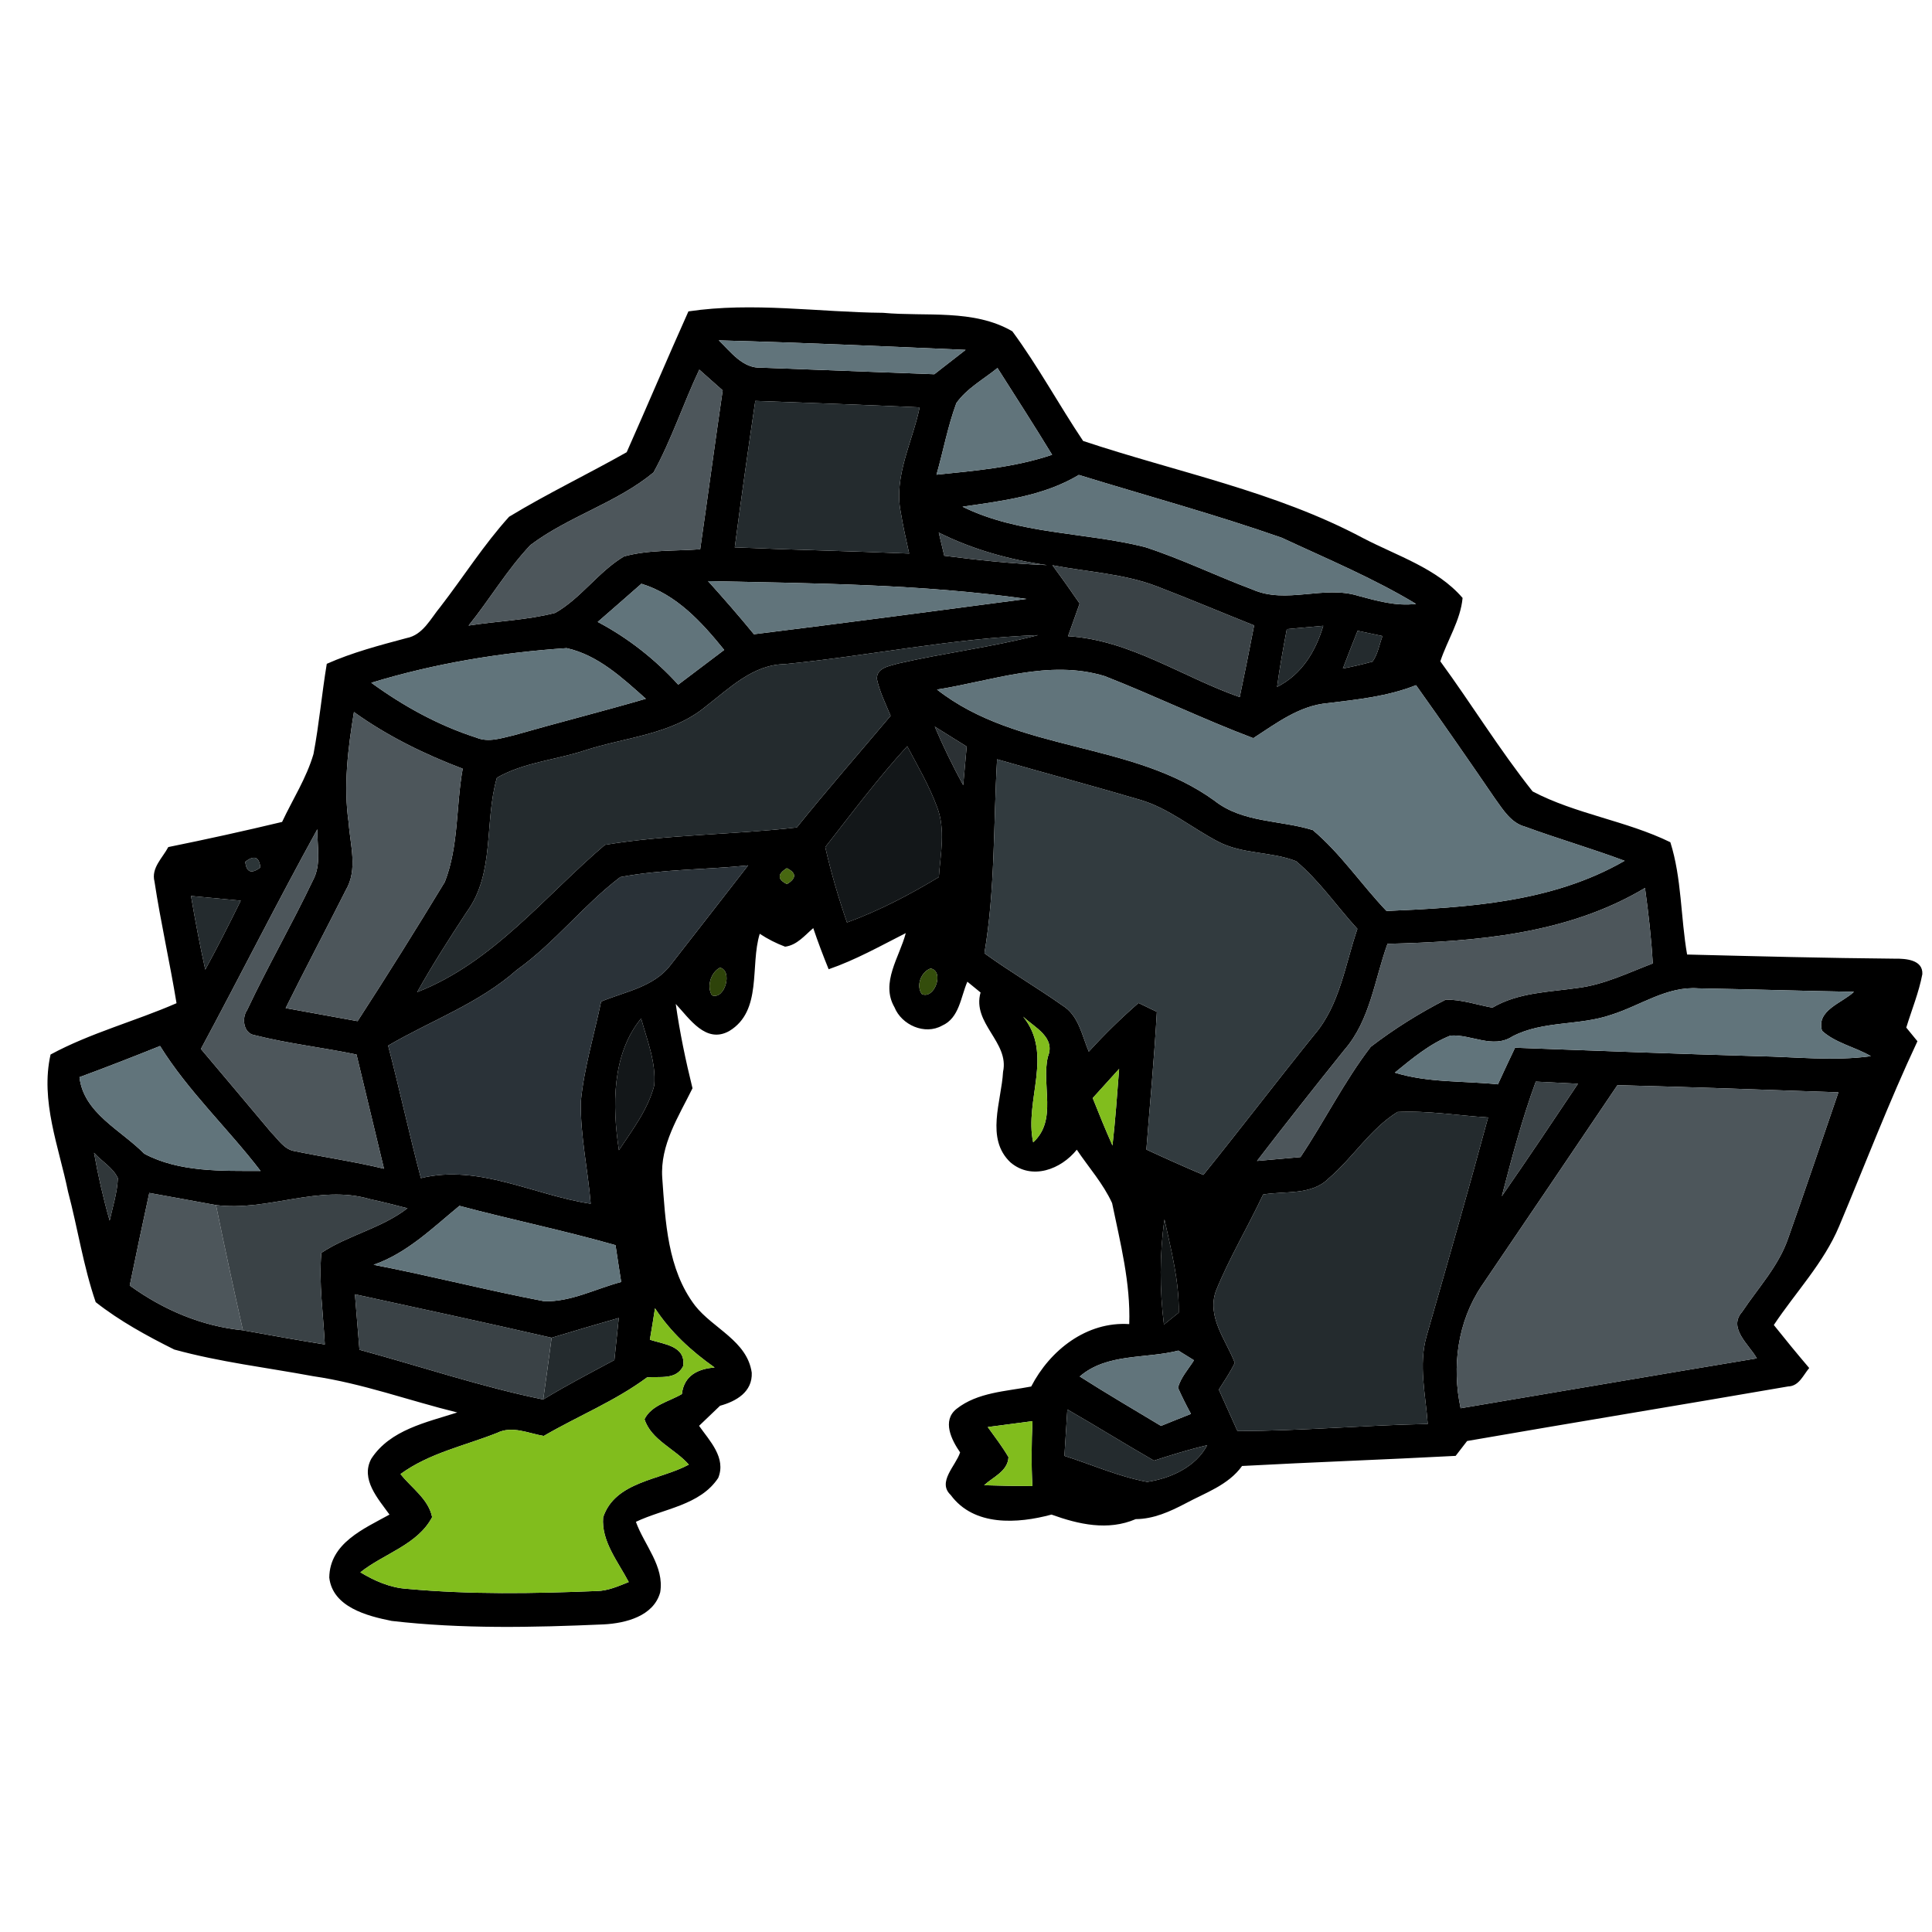 <svg width="256pt" height="256pt" viewBox="0 0 256 256" xmlns="http://www.w3.org/2000/svg"><path d="M91.22 41.26c8.55-1.27 17.21.11 25.8.19 5.7.53 11.97-.54 17.12 2.45 3.41 4.63 6.17 9.74 9.38 14.53 12.42 4.14 25.47 6.67 37.11 12.88 4.5 2.35 9.79 3.99 13.17 7.92-.27 2.96-2.02 5.59-2.95 8.4 4.15 5.68 7.85 11.73 12.23 17.24 5.73 3.01 12.42 3.88 18.25 6.73 1.51 4.76 1.36 9.95 2.22 14.88 9.18.23 18.37.47 27.55.55 1.4-.02 3.72.13 3.62 2.05-.46 2.43-1.41 4.73-2.13 7.08.37.46 1.11 1.36 1.48 1.81-3.77 8.03-6.93 16.32-10.37 24.5-2.04 4.87-5.76 8.74-8.66 13.1 1.53 1.92 3.09 3.82 4.69 5.7-.8.94-1.34 2.4-2.79 2.44-14.17 2.45-28.37 4.77-42.54 7.23-.38.49-1.14 1.48-1.52 1.97-9.43.5-18.87.83-28.3 1.34-1.81 2.53-4.85 3.54-7.49 4.96-2.06 1.08-4.23 2.07-6.6 2.08-3.68 1.58-7.56.7-11.16-.6-4.49 1.21-10.27 1.6-13.36-2.6-1.82-1.71.69-3.88 1.25-5.64-1.13-1.63-2.44-4.2-.47-5.77 2.79-2.2 6.54-2.31 9.89-2.96 2.49-4.82 7.35-8.64 12.99-8.27.19-5.45-1.18-10.75-2.27-16.03-1.18-2.59-3.11-4.74-4.68-7.08-2.08 2.6-5.94 4.09-8.78 1.69-3.36-3.16-1.2-8.09-.99-12.01.86-3.94-4.14-6.4-2.98-10.51-.44-.36-1.32-1.07-1.75-1.43-.88 2.02-1.06 4.82-3.35 5.82-2.29 1.29-5.37-.09-6.31-2.44-1.88-3.25.68-6.65 1.5-9.82-3.35 1.7-6.65 3.56-10.22 4.79-.73-1.8-1.42-3.61-2.04-5.45-1.13.96-2.15 2.26-3.73 2.46-1.18-.44-2.3-1.01-3.36-1.71-1.31 4.24.38 10.2-4.03 12.88-3.11 1.75-5.28-1.65-7.1-3.58.53 3.76 1.31 7.49 2.22 11.17-1.84 3.75-4.3 7.48-4.01 11.85.42 5.79.68 12.12 4.34 16.94 2.39 3.05 6.92 4.68 7.52 8.9.11 2.55-2.06 3.79-4.2 4.38-.93.88-1.85 1.77-2.78 2.66 1.4 1.99 3.62 4.23 2.54 6.9-2.41 3.65-7.23 4.06-10.91 5.82 1.1 3.07 3.8 5.89 3.22 9.34-.87 3.17-4.59 4.1-7.48 4.25-9.36.41-18.78.62-28.1-.46-3.25-.65-7.82-1.83-8.27-5.74.06-4.58 4.59-6.47 7.98-8.35-1.49-2.08-3.88-4.68-2.41-7.4 2.49-3.84 7.32-4.82 11.39-6.13-6.38-1.57-12.59-3.86-19.11-4.81-6.13-1.14-12.37-1.87-18.39-3.53-3.61-1.8-7.25-3.79-10.41-6.28-1.64-4.77-2.38-9.79-3.67-14.66-1.22-5.95-3.69-12.01-2.31-18.15 5.28-2.86 11.19-4.4 16.69-6.8-.88-5.39-2.1-10.73-2.92-16.13-.46-1.79 1.07-3.12 1.83-4.56 5.04-1.02 10.07-2.13 15.08-3.33 1.4-2.99 3.23-5.81 4.16-9 .75-3.96 1.1-7.98 1.76-11.95 3.39-1.51 6.99-2.45 10.57-3.41 2.18-.41 3.19-2.59 4.48-4.14 3.06-3.96 5.75-8.23 9.11-11.94 5.06-3.07 10.42-5.63 15.58-8.55 2.76-6.21 5.4-12.46 8.18-18.66m4.02 3.84c1.62 1.55 3.18 3.76 5.7 3.62 7.62.31 15.24.56 22.86.87 1.38-1.08 2.76-2.15 4.15-3.23-10.9-.48-21.81-.97-32.71-1.26m31.48 8.32c-1.14 3.08-1.73 6.33-2.63 9.48 5.15-.53 10.38-.97 15.32-2.64-2.36-3.87-4.81-7.68-7.24-11.5-1.84 1.5-4.06 2.69-5.45 4.66M86.6 62.6c-4.87 4.03-11.25 5.81-16.3 9.61-3.1 3.26-5.39 7.19-8.21 10.68 3.82-.6 7.73-.71 11.48-1.68 3.44-1.96 5.71-5.45 9.11-7.48 3.27-.9 6.73-.7 10.1-.95 1.01-7.01 1.95-14.04 2.98-21.05-1.03-.91-2.06-1.83-3.1-2.75-2.12 4.49-3.67 9.26-6.06 13.62m13.48-9.48c-.96 6.46-1.87 12.93-2.72 19.41 7.7.33 15.41.49 23.11.82-.39-1.81-.82-3.62-1.11-5.45-.97-4.8 1.55-9.32 2.5-13.92-7.26-.34-14.52-.59-21.78-.86m27.46 14.02c7.54 3.71 16.14 3.34 24.14 5.34 4.87 1.57 9.48 3.84 14.28 5.63 4.48 1.99 9.43-.59 14.01.84 2.5.67 5.04 1.4 7.66 1.07-5.67-3.42-11.81-5.98-17.8-8.77-8.85-3.1-17.92-5.56-26.88-8.32-4.66 2.8-10.13 3.44-15.41 4.21m-3.15 3.43c.18.77.55 2.3.73 3.07 4.52.58 9.05 1.07 13.61 1.24-4.98-.71-9.84-2.06-14.34-4.31m15.07 4.33c1.23 1.67 2.43 3.36 3.6 5.07-.51 1.45-1.03 2.89-1.54 4.33 8.21.49 15.16 5.42 22.75 8.07.66-3.16 1.3-6.33 1.91-9.5-4.27-1.7-8.52-3.5-12.82-5.15-4.45-1.72-9.26-1.92-13.9-2.82M93.82 77c2.08 2.31 4.12 4.64 6.08 7.04 12.05-1.49 24.09-3.09 36.13-4.68-13.98-1.97-28.12-2.06-42.21-2.36M79.2 82.41c4.02 2.12 7.61 4.95 10.67 8.31 2.03-1.53 4.06-3.06 6.09-4.6-2.97-3.67-6.3-7.34-10.97-8.77-1.93 1.69-3.85 3.38-5.79 5.06m91.31.95c-.48 2.55-.95 5.09-1.29 7.66 3.26-1.64 5.12-4.71 6.12-8.1-1.62.14-3.22.29-4.83.44M104 88c-4.24.06-7.32 3.18-10.46 5.59-4.54 3.79-10.71 4.08-16.13 5.87-3.82 1.25-8.06 1.57-11.57 3.6-1.69 5.82-.22 12.58-3.97 17.74-2.29 3.49-4.55 7.01-6.59 10.66 10.08-3.94 16.88-12.71 24.87-19.51 8.38-1.4 16.98-1.33 25.43-2.31 4.05-5.02 8.28-9.87 12.43-14.79-.66-1.6-1.44-3.16-1.81-4.85-.1-1.55 1.7-1.74 2.79-2.08 6.15-1.41 12.44-2.17 18.56-3.76-11.26.4-22.35 2.74-33.55 3.84m73.94.58c1.32-.25 2.62-.56 3.92-.91.72-.99.9-2.26 1.33-3.39-.82-.17-2.48-.53-3.3-.7-.66 1.66-1.32 3.33-1.95 5M49.2 90.47c4.24 3.09 8.9 5.66 13.92 7.27 1.65.69 3.39.04 5.03-.33 5.8-1.66 11.64-3.13 17.43-4.82-3.1-2.75-6.33-5.79-10.5-6.71-8.75.59-17.48 2.02-25.88 4.59m74.96.9c10.71 8.4 25.82 6.78 36.77 14.73 3.75 2.95 8.68 2.54 13.02 3.89 3.7 3.11 6.43 7.22 9.77 10.72 10.77-.47 21.97-1.12 31.55-6.65-4.36-1.63-8.83-2.92-13.19-4.52-1.87-.5-2.9-2.23-3.96-3.69-3.45-5.05-6.94-10.08-10.49-15.06-3.74 1.49-7.75 1.9-11.7 2.38-3.75.32-6.81 2.67-9.86 4.64-6.66-2.51-13.07-5.63-19.69-8.22-7.39-2.26-14.91.63-22.22 1.78M46.9 94.35c-.79 4.84-1.41 9.77-.7 14.67.2 2.96 1.24 6.18-.38 8.93-2.63 5.22-5.37 10.39-7.97 15.63 3.18.57 6.35 1.15 9.53 1.73 3.95-6.09 7.8-12.25 11.56-18.45 1.86-4.74 1.47-10.04 2.37-15-5.08-1.93-9.98-4.33-14.41-7.51m76.96 1.93c1.13 2.65 2.39 5.24 3.77 7.76.16-1.71.31-3.42.46-5.12-1.41-.89-2.82-1.77-4.23-2.64m-14.51 15.97c.77 3.38 1.75 6.71 2.88 9.98 4.27-1.56 8.29-3.67 12.17-6.01.22-3.08.91-6.31-.23-9.28-1.04-2.82-2.56-5.42-3.96-8.06-3.88 4.24-7.32 8.85-10.86 13.37m22.77-11.64c-.5 8.57-.24 17.21-1.68 25.7 3.36 2.44 6.95 4.53 10.34 6.92 2.16 1.32 2.58 3.98 3.49 6.12 2.07-2.28 4.27-4.43 6.59-6.45.6.29 1.82.87 2.43 1.17-.34 6.09-.92 12.17-1.39 18.25 2.5 1.16 5.01 2.28 7.55 3.36 4.96-6.14 9.74-12.42 14.7-18.57 3.39-3.94 4.08-9.27 5.71-14.03-2.72-2.97-5.02-6.37-8.12-8.97-3.31-1.3-7.09-.9-10.29-2.57-3.49-1.8-6.56-4.44-10.38-5.56-6.29-1.86-12.64-3.55-18.95-5.37m-105.5 38.38c3.1 3.69 6.22 7.36 9.31 11.06.93.92 1.71 2.25 3.1 2.48 3.94.81 7.93 1.39 11.85 2.33-1.21-5.04-2.42-10.09-3.64-15.13-4.49-.94-9.07-1.44-13.52-2.57-1.47-.24-1.72-2.27-.97-3.33 2.74-5.82 5.97-11.41 8.73-17.21 1.12-2.08.53-4.5.57-6.74-5.3 9.62-10.23 19.44-15.43 29.11m5.88-24.8c.15 1.4.82 1.65 2 .75-.16-1.41-.82-1.66-2-.75m49.69 2.03c-4.9 3.72-8.69 8.72-13.72 12.31-5 4.43-11.35 6.69-17.04 10.02 1.53 5.83 2.79 11.73 4.34 17.56 7.69-1.89 15.02 2.27 22.5 3.39-.36-4.51-1.38-8.98-1.31-13.51.43-4.51 1.78-8.86 2.69-13.28 3.17-1.32 6.98-1.92 9.18-4.81 3.45-4.4 6.87-8.82 10.3-13.23-5.64.59-11.37.48-16.94 1.55m22.07-1.18c-1.27.78-1.26 1.48.02 2.11 1.27-.78 1.26-1.48-.02-2.11m79.59 10.02c-1.72 4.75-2.29 10.12-5.71 14.05-3.91 4.87-7.78 9.77-11.58 14.72l5.76-.51c3.21-4.8 5.8-10.03 9.31-14.61 3.1-2.38 6.45-4.47 9.93-6.25 2.11-.03 4.14.68 6.19 1.06 3.43-2.02 7.47-2.06 11.29-2.61 3.51-.43 6.7-2.01 9.96-3.25-.19-3.35-.57-6.68-1.03-10-10.27 6.15-22.43 7.11-34.12 7.4m-158.54-6.34c.56 3.26 1.17 6.52 1.89 9.76 1.64-3.01 3.19-6.07 4.7-9.14-2.19-.21-4.39-.42-6.59-.62m70.09 9.5c-1.21.62-1.8 2.5-1.06 3.67 1.71.62 2.79-3.27 1.06-3.67m27.91.11c-1.26.42-1.97 2.29-1.16 3.39 1.68.75 3.03-3.05 1.16-3.39m90.26 6.11c-4.28 1.51-9.09.76-13.17 2.89-2.59 1.69-5.46-.31-8.21-.11-2.77 1.1-5.08 3.05-7.37 4.91 4.42 1.37 9.1 1.07 13.66 1.55.74-1.63 1.51-3.24 2.27-4.85 10.74.4 21.47.81 32.22 1.12 4.97.09 9.97.68 14.93 0-2.09-1.23-4.67-1.72-6.47-3.36-.81-2.73 2.67-3.68 4.23-5.17-6.88-.12-13.76-.34-20.63-.46-4.16-.3-7.66 2.28-11.46 3.48M82.01 152.41c1.8-2.71 3.85-5.39 4.68-8.58.26-3.06-.94-5.99-1.74-8.88-3.9 4.75-3.83 11.65-2.94 17.46m53.56-17.7c4.06 5.02.13 11.07 1.33 16.66 3.26-2.98 1.05-7.56 1.95-11.34 1.05-2.6-1.76-3.88-3.28-5.32m-125.04 8.02c.55 4.78 5.52 7.01 8.58 10.14 4.65 2.48 10.27 2.27 15.42 2.29-4.31-5.63-9.57-10.53-13.32-16.56-3.54 1.42-7.1 2.81-10.68 4.13m134.26 2.77c.84 2.11 1.69 4.21 2.62 6.29.38-3.38.62-6.77.88-10.16-1.16 1.29-2.33 2.58-3.5 3.87m54.21 13c3.42-4.93 6.76-9.91 10.09-14.9-1.87-.1-3.73-.19-5.59-.28-1.82 4.96-3.17 10.07-4.5 15.18m15.32-14.71c-5.99 8.89-12 17.76-18.01 26.62-3.18 4.74-3.95 10.67-2.77 16.19 13.08-2.2 26.16-4.44 39.25-6.61-1.03-1.83-3.86-4.01-1.95-6.16 2.14-3.21 4.88-6.11 6.13-9.84 2.27-6.39 4.42-12.83 6.63-19.25-9.76-.35-19.52-.7-29.28-.95m-29.14 3.55c-3.62 2.24-5.9 6.06-9.12 8.8-2.26 2.29-5.79 1.64-8.69 2.14-2.02 4.3-4.48 8.39-6.26 12.79-1.22 3.46 1.34 6.48 2.51 9.52-.61 1.24-1.38 2.38-2.12 3.54.83 1.83 1.65 3.65 2.47 5.49 8.41-.01 16.8-.77 25.21-.94-.27-3.86-1.24-7.82-.15-11.64 2.76-9.64 5.54-19.29 8.15-28.97-4-.25-7.99-.93-12-.73m-172.72 5.41c.54 3.03 1.22 6.03 2.07 8.99.42-1.87 1.01-3.72 1.09-5.63-.66-1.41-2.16-2.23-3.16-3.36m7.32 5.32c-.89 4.08-1.75 8.17-2.59 12.27 4.44 3.21 9.51 5.39 15 5.93 3.61.66 7.23 1.3 10.85 1.88-.2-4.04-.81-8.09-.46-12.14 3.58-2.37 7.97-3.25 11.41-5.91-1.66-.43-3.31-.85-4.98-1.21-6.78-2-13.5 1.67-20.39.79-2.95-.55-5.89-1.07-8.84-1.61m29.73 9.52c7.57 1.46 15.03 3.39 22.6 4.83 3.53.11 6.83-1.66 10.2-2.55-.25-1.63-.51-3.25-.75-4.88-6.84-1.95-13.81-3.38-20.68-5.21-3.56 2.92-6.92 6.26-11.37 7.81m33.84-7.33c.41.41.41.41 0 0m70.88 15.25c.49-.39 1.47-1.18 1.96-1.58.07-4.19-1.01-8.29-1.89-12.35-.66 4.62-.65 9.3-.07 13.93m-107.2-4.01l.6 7.35c8.11 2.2 16.11 4.91 24.35 6.59 3.07-1.88 6.27-3.53 9.43-5.23.19-1.86.39-3.72.58-5.57-2.97.85-5.94 1.72-8.9 2.62-8.67-1.99-17.37-3.87-26.06-5.76m39.08 6.02c1.84.61 4.8.8 4.41 3.5-.92 1.86-3.12 1.34-4.78 1.49-4.23 3.14-9.16 5.12-13.69 7.76-2.03-.34-4.18-1.4-6.19-.4-4.31 1.71-8.99 2.67-12.79 5.45 1.43 1.83 3.71 3.3 4.19 5.71-1.93 3.67-6.41 4.83-9.51 7.31 1.89 1.14 3.95 2.05 6.19 2.19 8.35.77 16.76.63 25.13.29 1.5-.02 2.87-.65 4.24-1.19-1.4-2.68-3.66-5.41-3.39-8.58 1.59-4.77 7.53-4.91 11.35-6.98-1.82-2.09-4.99-3.26-5.87-6.02.94-1.89 3.26-2.33 4.95-3.33.29-2.44 2.09-3.34 4.34-3.52-3.06-2.15-5.84-4.7-7.9-7.85-.21 1.39-.44 2.78-.68 4.17m56.96 4.87c3.54 2.26 7.17 4.38 10.77 6.55 1.32-.53 2.64-1.07 3.97-1.59-.62-1.13-1.2-2.29-1.72-3.46.36-1.38 1.38-2.46 2.12-3.65-.52-.32-1.55-.96-2.07-1.28-4.36 1.12-9.45.31-13.07 3.43m-1.64 4.37l-.39 6.15c3.65 1.16 7.19 2.75 10.97 3.45 3.09-.46 6.44-1.97 7.95-4.87-2.38.57-4.72 1.29-7.05 2.05-3.86-2.21-7.63-4.57-11.48-6.78m-10.55 2.33c.95 1.31 1.93 2.59 2.75 3.99-.09 1.87-2.04 2.62-3.23 3.72 2.13.07 4.26.11 6.4.11-.16-2.86-.12-5.73.01-8.6l-5.93.78z"/><path d="M95.24 45.1c10.9.29 21.81.78 32.71 1.26-1.39 1.08-2.77 2.15-4.15 3.23-7.62-.31-15.24-.56-22.86-.87-2.52.14-4.08-2.07-5.7-3.62zm31.48 8.32c1.39-1.97 3.61-3.16 5.45-4.66 2.43 3.82 4.88 7.63 7.24 11.5-4.94 1.67-10.17 2.11-15.32 2.64.9-3.15 1.49-6.4 2.63-9.48zm.82 13.72c5.28-.77 10.75-1.41 15.41-4.21 8.96 2.76 18.03 5.22 26.88 8.32 5.99 2.79 12.13 5.35 17.8 8.77-2.62.33-5.16-.4-7.66-1.07-4.58-1.43-9.53 1.15-14.01-.84-4.8-1.79-9.41-4.06-14.28-5.63-8-2-16.6-1.63-24.14-5.34zM93.82 77c14.09.3 28.23.39 42.21 2.36-12.04 1.59-24.08 3.19-36.13 4.68-1.96-2.4-4-4.73-6.08-7.04zM79.2 82.41c1.94-1.68 3.86-3.37 5.79-5.06 4.67 1.43 8 5.1 10.97 8.77-2.03 1.54-4.06 3.07-6.09 4.6-3.06-3.36-6.65-6.19-10.67-8.31zm-30 8.06c8.4-2.57 17.13-4 25.88-4.59 4.17.92 7.4 3.96 10.5 6.71-5.79 1.69-11.63 3.16-17.43 4.82-1.64.37-3.38 1.02-5.03.33-5.02-1.61-9.68-4.18-13.92-7.27zm74.96.9c7.31-1.15 14.83-4.04 22.22-1.78 6.62 2.59 13.03 5.71 19.69 8.22 3.05-1.97 6.11-4.32 9.86-4.64 3.95-.48 7.96-.89 11.7-2.38 3.55 4.98 7.04 10.01 10.49 15.06 1.06 1.46 2.09 3.19 3.96 3.69 4.36 1.6 8.83 2.89 13.19 4.52-9.58 5.53-20.78 6.18-31.55 6.65-3.34-3.5-6.07-7.61-9.77-10.72-4.34-1.35-9.27-.94-13.02-3.89-10.95-7.95-26.06-6.33-36.77-14.73zm89.41 43.07c3.8-1.2 7.3-3.78 11.46-3.48 6.87.12 13.75.34 20.63.46-1.56 1.49-5.04 2.44-4.23 5.17 1.8 1.64 4.38 2.13 6.47 3.36-4.96.68-9.96.09-14.93 0-10.75-.31-21.48-.72-32.22-1.12-.76 1.61-1.53 3.22-2.27 4.85-4.56-.48-9.24-.18-13.66-1.55 2.29-1.86 4.6-3.81 7.37-4.91 2.75-.2 5.62 1.8 8.21.11 4.08-2.13 8.89-1.38 13.17-2.89zm-203.04 8.29c3.58-1.32 7.14-2.71 10.68-4.13 3.75 6.03 9.01 10.93 13.32 16.56-5.15-.02-10.77.19-15.42-2.29-3.06-3.13-8.03-5.36-8.58-10.14zm38.98 24.86c4.45-1.55 7.81-4.89 11.37-7.81 6.87 1.83 13.84 3.26 20.68 5.21.24 1.63.5 3.25.75 4.88-3.37.89-6.67 2.66-10.2 2.55-7.57-1.44-15.03-3.37-22.6-4.83zm93.56 14.8c3.62-3.12 8.71-2.31 13.07-3.43.52.32 1.55.96 2.07 1.28-.74 1.19-1.76 2.27-2.12 3.65.52 1.17 1.1 2.33 1.72 3.46-1.33.52-2.65 1.06-3.97 1.59-3.6-2.17-7.23-4.29-10.77-6.55z" fill="#61747b"/><g fill="#4d565b"><path d="M86.6 62.6c2.39-4.36 3.94-9.13 6.06-13.62 1.04.92 2.07 1.84 3.1 2.75-1.03 7.01-1.97 14.04-2.98 21.05-3.37.25-6.83.05-10.1.95-3.4 2.03-5.67 5.52-9.11 7.48-3.75.97-7.66 1.08-11.48 1.68 2.82-3.49 5.11-7.42 8.21-10.68 5.05-3.8 11.43-5.58 16.3-9.61zM46.9 94.35c4.43 3.18 9.33 5.58 14.41 7.51-.9 4.96-.51 10.26-2.37 15-3.76 6.2-7.61 12.36-11.56 18.45-3.18-.58-6.35-1.16-9.53-1.73 2.6-5.24 5.34-10.41 7.97-15.63 1.62-2.75.58-5.97.38-8.93-.71-4.9-.09-9.83.7-14.67z"/><path d="M26.62 138.99c5.2-9.67 10.13-19.49 15.43-29.11-.04 2.24.55 4.66-.57 6.74-2.76 5.8-5.99 11.39-8.73 17.21-.75 1.06-.5 3.09.97 3.33 4.45 1.13 9.03 1.63 13.52 2.57 1.22 5.04 2.43 10.09 3.64 15.13-3.92-.94-7.91-1.52-11.85-2.33-1.39-.23-2.17-1.56-3.1-2.48-3.09-3.7-6.21-7.37-9.31-11.06zm157.23-13.93c11.69-.29 23.85-1.25 34.12-7.4.46 3.32.84 6.65 1.03 10-3.26 1.24-6.45 2.82-9.96 3.25-3.82.55-7.86.59-11.29 2.61-2.05-.38-4.08-1.09-6.19-1.06-3.48 1.78-6.83 3.87-9.93 6.25-3.51 4.58-6.1 9.81-9.31 14.61l-5.76.51c3.8-4.95 7.67-9.85 11.58-14.72 3.42-3.93 3.99-9.3 5.71-14.05zm30.47 18.73c9.76.25 19.52.6 29.28.95-2.21 6.42-4.36 12.86-6.63 19.25-1.25 3.73-3.99 6.63-6.13 9.84-1.91 2.15.92 4.33 1.95 6.16-13.09 2.17-26.17 4.41-39.25 6.61-1.18-5.52-.41-11.45 2.77-16.19 6.01-8.86 12.02-17.73 18.01-26.62zM19.78 158.07c2.95.54 5.89 1.06 8.84 1.61 1.13 5.54 2.33 11.07 3.57 16.59-5.49-.54-10.56-2.72-15-5.93.84-4.1 1.7-8.19 2.59-12.27z"/></g><path d="M100.08 53.12c7.26.27 14.52.52 21.78.86-.95 4.6-3.47 9.12-2.5 13.92.29 1.83.72 3.64 1.11 5.45-7.7-.33-15.41-.49-23.11-.82.85-6.48 1.76-12.95 2.72-19.41zm70.43 30.24c1.61-.15 3.21-.3 4.83-.44-1 3.39-2.86 6.46-6.12 8.1.34-2.57.81-5.11 1.29-7.66zM104 88c11.2-1.1 22.29-3.44 33.55-3.84-6.12 1.59-12.41 2.35-18.56 3.76-1.09.34-2.89.53-2.79 2.08.37 1.69 1.15 3.25 1.81 4.85-4.15 4.92-8.38 9.77-12.43 14.79-8.45.98-17.05.91-25.43 2.31-7.99 6.8-14.79 15.57-24.87 19.51 2.04-3.65 4.3-7.17 6.59-10.66 3.75-5.16 2.28-11.92 3.97-17.74 3.51-2.03 7.75-2.35 11.57-3.6 5.42-1.79 11.59-2.08 16.13-5.87 3.14-2.41 6.22-5.53 10.46-5.59zm73.94.58c.63-1.67 1.29-3.34 1.95-5 .82.17 2.48.53 3.3.7-.43 1.13-.61 2.4-1.33 3.39-1.3.35-2.6.66-3.92.91zM25.31 118.72c2.2.2 4.4.41 6.59.62-1.51 3.07-3.06 6.13-4.7 9.14-.72-3.24-1.33-6.5-1.89-9.76zm159.87 28.62c4.01-.2 8 .48 12 .73-2.61 9.68-5.39 19.33-8.15 28.97-1.09 3.82-.12 7.78.15 11.64-8.41.17-16.8.93-25.21.94-.82-1.84-1.64-3.66-2.47-5.49.74-1.16 1.51-2.3 2.12-3.54-1.17-3.04-3.73-6.06-2.51-9.52 1.78-4.4 4.24-8.49 6.26-12.79 2.9-.5 6.43.15 8.69-2.14 3.22-2.74 5.5-6.56 9.12-8.8zM73.09 177.26c2.96-.9 5.93-1.77 8.9-2.62-.19 1.85-.39 3.71-.58 5.57-3.16 1.7-6.36 3.35-9.43 5.23.39-2.73.75-5.46 1.11-8.18zm68.34 9.5c3.85 2.21 7.62 4.57 11.48 6.78 2.33-.76 4.67-1.48 7.05-2.05-1.51 2.9-4.86 4.41-7.95 4.87-3.78-.7-7.32-2.29-10.97-3.45l.39-6.15z" fill="#242b2e"/><g fill="#3a4246"><path d="M124.39 70.57c4.5 2.25 9.36 3.6 14.34 4.31-4.56-.17-9.09-.66-13.61-1.24-.18-.77-.55-2.3-.73-3.07zm15.07 4.33c4.64.9 9.45 1.1 13.9 2.82 4.3 1.65 8.55 3.45 12.82 5.15-.61 3.17-1.25 6.34-1.91 9.5-7.59-2.65-14.54-7.58-22.75-8.07.51-1.44 1.03-2.88 1.54-4.33-1.17-1.71-2.37-3.4-3.6-5.07zM199 158.5c1.33-5.11 2.68-10.22 4.5-15.18 1.86.09 3.72.18 5.59.28-3.33 4.99-6.67 9.97-10.09 14.9zm-170.38 1.18c6.89.88 13.61-2.79 20.39-.79 1.67.36 3.32.78 4.98 1.21-3.44 2.66-7.83 3.54-11.41 5.91-.35 4.05.26 8.1.46 12.14-3.62-.58-7.24-1.22-10.85-1.88-1.24-5.52-2.44-11.05-3.57-16.59z"/><path d="M47.03 171.5c8.69 1.89 17.39 3.77 26.06 5.76-.36 2.72-.72 5.45-1.11 8.18-8.24-1.68-16.24-4.39-24.35-6.59l-.6-7.35z"/></g><path fill="#2b3134" d="M123.86 96.28c1.41.87 2.82 1.75 4.23 2.64-.15 1.7-.3 3.41-.46 5.12-1.38-2.52-2.64-5.11-3.77-7.76z"/><path d="M109.35 112.25c3.54-4.52 6.98-9.13 10.86-13.37 1.4 2.64 2.92 5.24 3.96 8.06 1.14 2.97.45 6.2.23 9.28-3.88 2.34-7.9 4.45-12.17 6.01-1.13-3.27-2.11-6.6-2.88-9.98zm-27.34 40.16c-.89-5.81-.96-12.71 2.94-17.46.8 2.89 2 5.82 1.74 8.88-.83 3.19-2.88 5.87-4.68 8.58z" fill="#131719"/><path fill="#323b3f" d="M132.12 100.61c6.31 1.82 12.66 3.51 18.95 5.37 3.82 1.12 6.89 3.76 10.38 5.56 3.2 1.67 6.98 1.27 10.29 2.57 3.1 2.6 5.4 6 8.12 8.97-1.63 4.76-2.32 10.09-5.71 14.03-4.96 6.15-9.74 12.43-14.7 18.57-2.54-1.08-5.05-2.2-7.55-3.36.47-6.08 1.05-12.16 1.39-18.25-.61-.3-1.83-.88-2.43-1.17-2.32 2.02-4.52 4.17-6.59 6.45-.91-2.14-1.33-4.8-3.49-6.12-3.39-2.39-6.98-4.48-10.34-6.92 1.44-8.49 1.18-17.13 1.68-25.7z"/><path fill="#2c3538" d="M32.5 114.19c1.18-.91 1.84-.66 2 .75-1.18.9-1.85.65-2-.75z"/><path fill="#2a3238" d="M82.19 116.22c5.57-1.07 11.3-.96 16.94-1.55-3.43 4.41-6.85 8.83-10.3 13.23-2.2 2.89-6.01 3.49-9.18 4.81-.91 4.42-2.26 8.77-2.69 13.28-.07 4.53.95 9 1.31 13.51-7.48-1.12-14.81-5.28-22.5-3.39-1.55-5.83-2.81-11.73-4.34-17.56 5.69-3.33 12.04-5.59 17.04-10.02 5.03-3.59 8.82-8.59 13.72-12.31z"/><path fill="#476710" d="M104.26 115.04c1.28.63 1.29 1.33.02 2.11-1.28-.63-1.29-1.33-.02-2.11z"/><path fill="#2e430a" d="M95.4 128.22c1.73.4.65 4.29-1.06 3.67-.74-1.17-.15-3.05 1.06-3.67z"/><path fill="#344d0c" d="M123.31 128.33c1.87.34.52 4.14-1.16 3.39-.81-1.1-.1-2.97 1.16-3.39z"/><path d="M135.57 134.71c1.52 1.44 4.33 2.72 3.28 5.32-.9 3.78 1.31 8.36-1.95 11.34-1.2-5.59 2.73-11.64-1.33-16.66zm9.22 10.79c1.17-1.29 2.34-2.58 3.5-3.87-.26 3.39-.5 6.78-.88 10.16-.93-2.08-1.78-4.18-2.62-6.29zm-58.68 32.02c.24-1.39.47-2.78.68-4.17 2.06 3.15 4.84 5.7 7.9 7.85-2.25.18-4.05 1.08-4.34 3.52-1.69 1-4.01 1.44-4.95 3.33.88 2.76 4.05 3.93 5.87 6.02-3.82 2.07-9.76 2.21-11.35 6.98-.27 3.17 1.99 5.9 3.39 8.58-1.37.54-2.74 1.17-4.24 1.19-8.37.34-16.78.48-25.13-.29-2.24-.14-4.3-1.05-6.19-2.19 3.1-2.48 7.58-3.64 9.51-7.31-.48-2.41-2.76-3.88-4.19-5.71 3.8-2.78 8.48-3.74 12.79-5.45 2.01-1 4.16.06 6.19.4 4.53-2.64 9.46-4.62 13.69-7.76 1.66-.15 3.86.37 4.78-1.49.39-2.7-2.57-2.89-4.41-3.5zm44.77 11.57l5.93-.78c-.13 2.87-.17 5.74-.01 8.6-2.14 0-4.27-.04-6.4-.11 1.19-1.1 3.14-1.85 3.23-3.72-.82-1.4-1.8-2.68-2.75-3.99z" fill="#81bd1d"/><path fill="#30373a" d="M12.46 152.75c1 1.13 2.5 1.95 3.16 3.36-.08 1.91-.67 3.76-1.09 5.63-.85-2.96-1.53-5.96-2.07-8.99z"/><path fill="#3e5b0e" d="M83.35 160.26c.41.41.41.41 0 0z"/><path fill="#111516" d="M154.23 175.51c-.58-4.63-.59-9.31.07-13.93.88 4.06 1.96 8.16 1.89 12.35-.49.4-1.47 1.19-1.96 1.58z"/></svg>